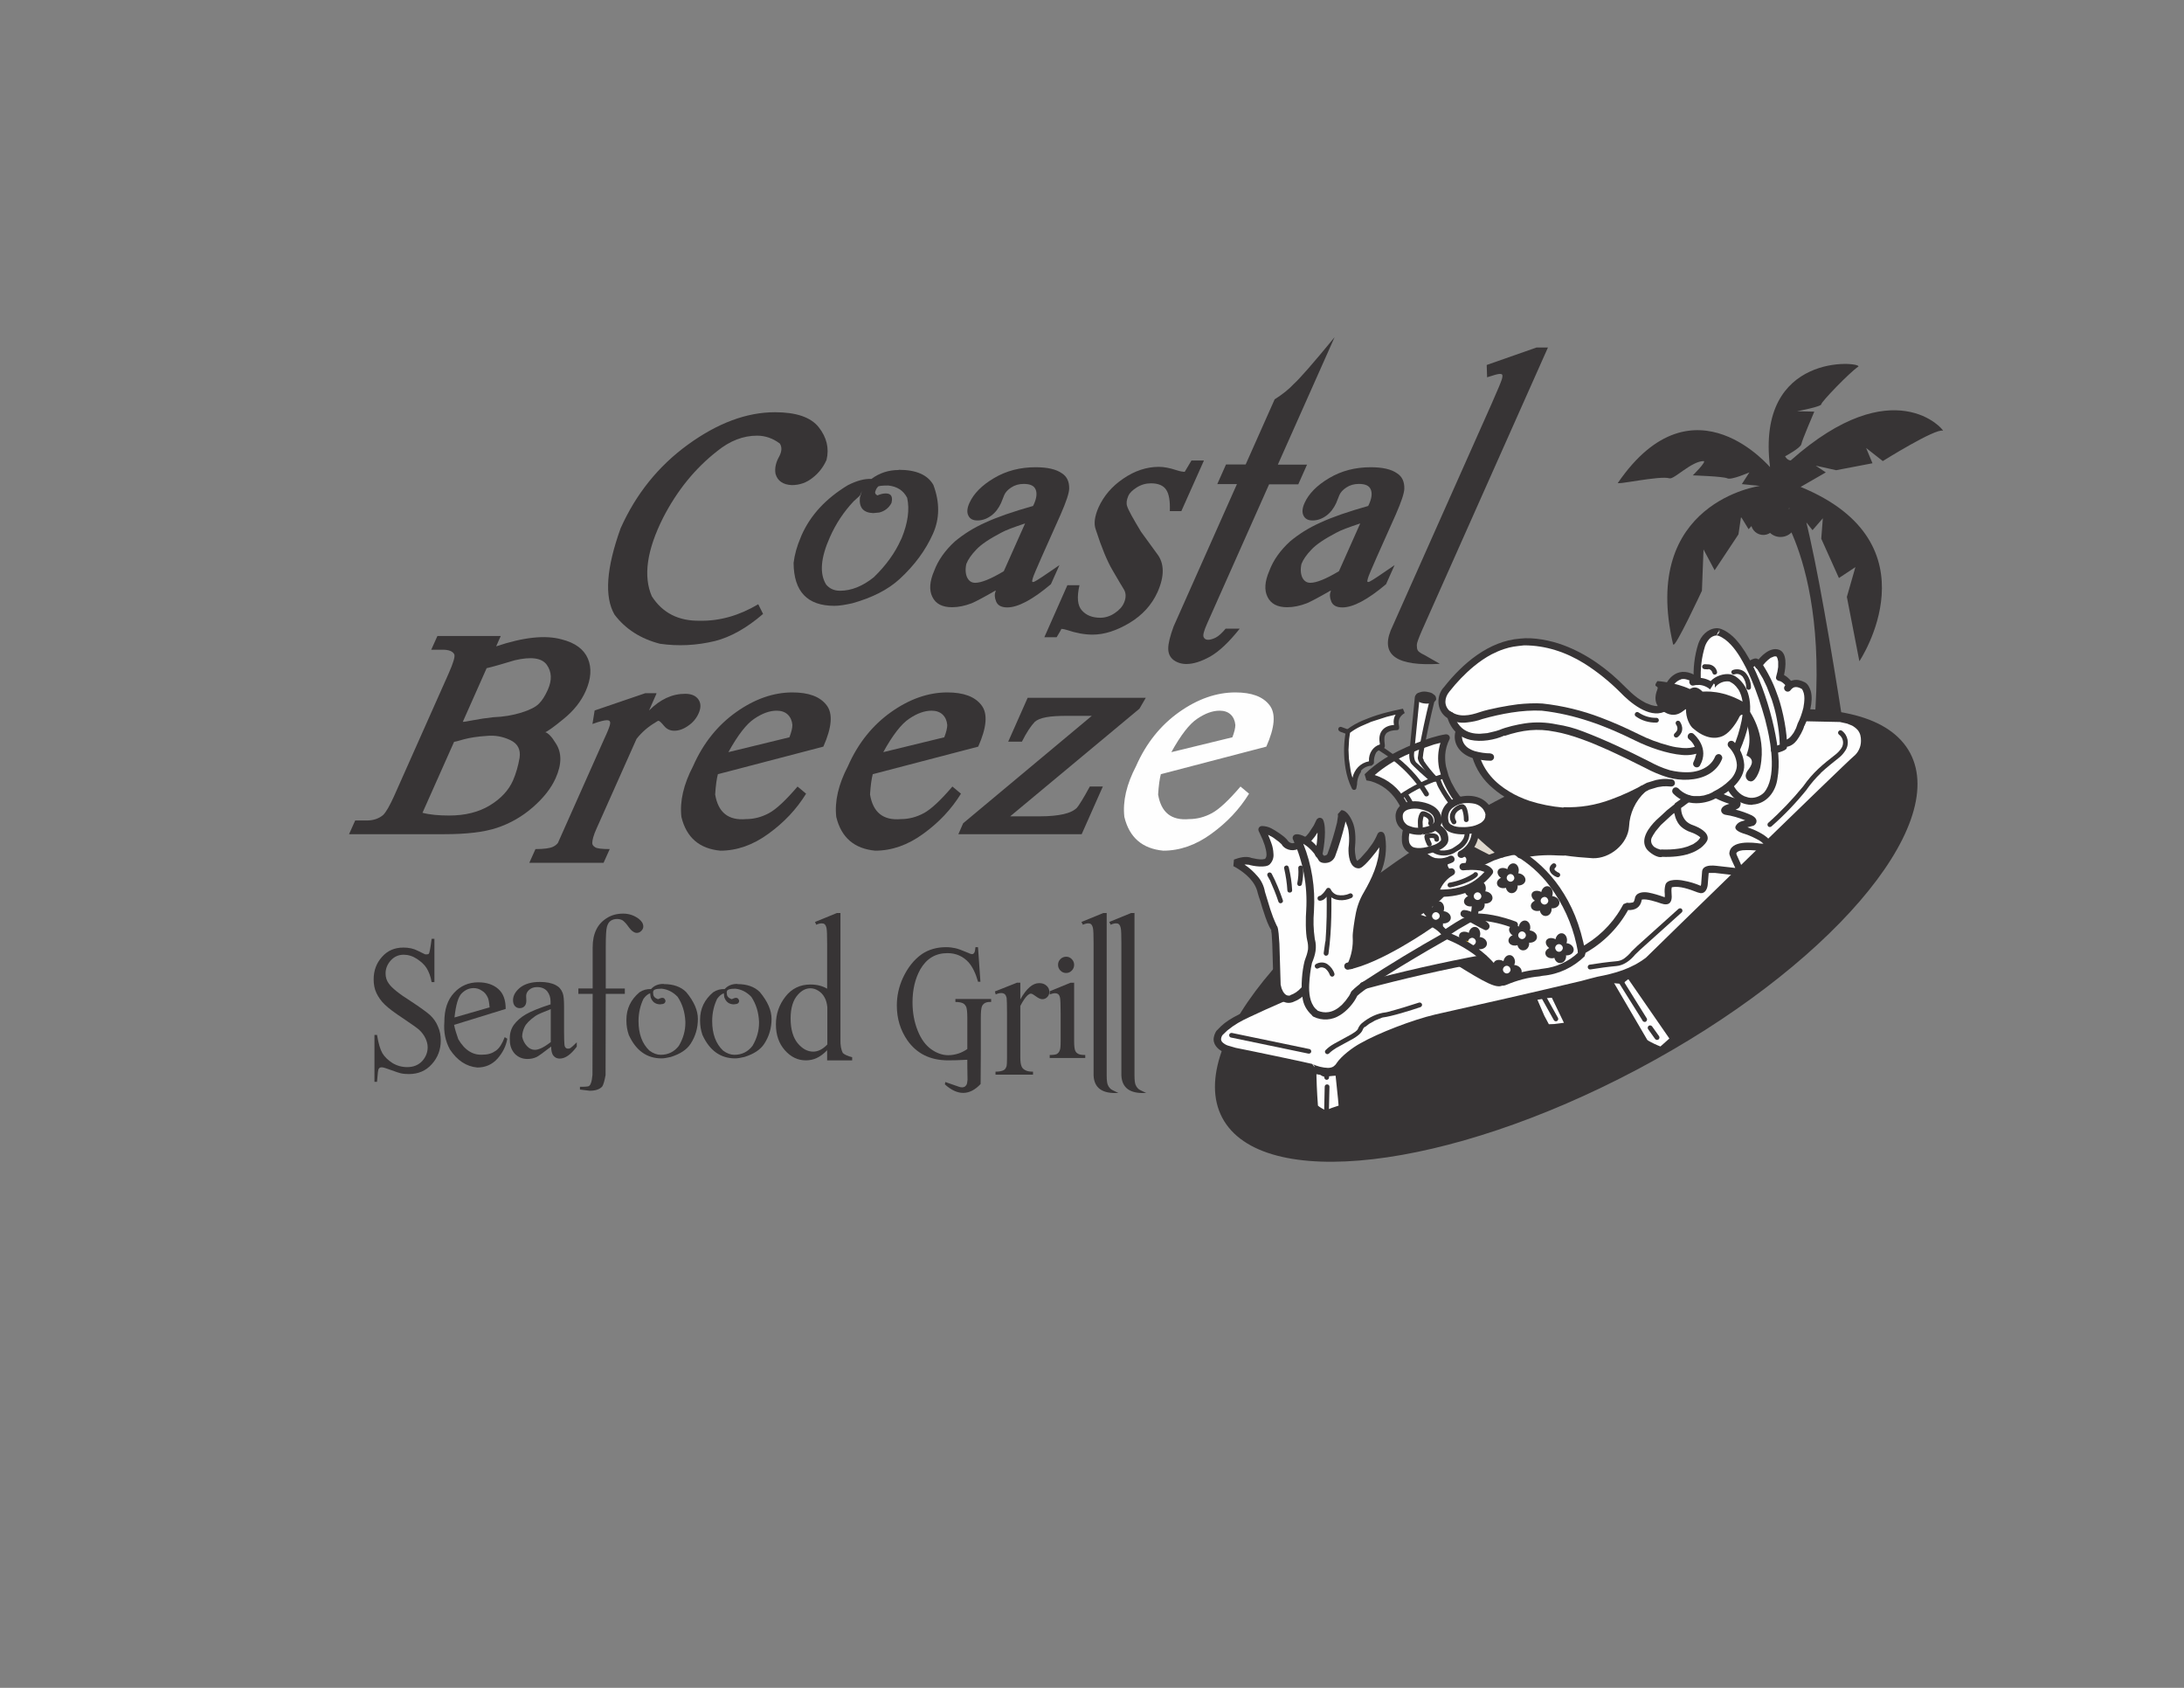 <?xml version="1.0" encoding="UTF-8"?>
<!DOCTYPE svg PUBLIC "-//W3C//DTD SVG 1.1//EN" "http://www.w3.org/Graphics/SVG/1.1/DTD/svg11.dtd">
<!-- Creator: CorelDRAW X6 -->
<svg xmlns="http://www.w3.org/2000/svg" xml:space="preserve" width="11in" height="8.5in" version="1.1" style="shape-rendering:geometricPrecision; text-rendering:geometricPrecision; image-rendering:optimizeQuality; fill-rule:evenodd; clip-rule:evenodd"
viewBox="0 0 11000 8500"
 xmlns:xlink="http://www.w3.org/1999/xlink">
 <rect x="0" y="0" width="11000" height="8500" fill="#808080" stroke="none"/>
 <defs>
  <style type="text/css">
   <![CDATA[
    .fil0 {fill:#373435}
    .fil1 {fill:#373435}
    .fil2 {fill:#FEFEFE}
    .fil3 {fill:#DED7CC}
    .fil4 {fill:#F9CB21}
   ]]>
  </style>
 </defs>
 <g id="__x0023_Layer_x0020_1">
  <path class="fil0" d="M7531 4036c-957,507 -1572,1220 -1375,1593 198,373 1133,264 2090,-243 957,-507 1572,-1220 1375,-1593 -198,-373 -1133,-264 -2090,243z"/>
  <path class="fil1" d="M2188 4728l0 218 -14 0c-5,-29 -14,-52 -25,-70 -11,-18 -28,-33 -49,-47 -21,-14 -44,-21 -67,-21 -26,0 -48,10 -65,29 -17,19 -26,41 -26,65 0,19 5,36 16,51 15,22 52,52 111,89 47,31 79,54 97,70 17,16 31,35 40,58 10,22 14,45 14,70 0,46 -15,86 -45,119 -30,34 -69,50 -116,50 -14,0 -28,-1 -41,-4 -8,-2 -24,-7 -48,-16 -24,-9 -40,-14 -47,-14 -7,0 -12,2 -15,7 -4,4 -6,26 -9,66l-13 0 0 -236 13 0c7,43 16,73 27,92 11,18 28,35 50,49 23,14 48,21 75,21 31,0 56,-10 75,-30 18,-20 28,-43 28,-70 0,-15 -4,-30 -11,-45 -7,-15 -18,-30 -32,-43 -10,-9 -37,-28 -80,-57 -44,-29 -75,-52 -93,-70 -18,-17 -32,-37 -42,-58 -10,-21 -14,-44 -14,-69 0,-44 14,-82 42,-113 28,-32 64,-47 108,-47 27,0 51,5 72,16 18,9 30,15 37,18 9,1 16,0 19,-3 3,-3 8,-28 14,-75l14 0z"/>
  <path class="fil1" d="M2289 5124l177 -51c-2,-23 -5,-40 -9,-49 -7,-15 -16,-27 -30,-35 -13,-9 -27,-13 -41,-13 -23,0 -43,9 -60,26 -18,17 -30,58 -37,123zm-2 37l0 0c4,20 11,44 21,72 33,57 76,83 127,78 24,0 45,-7 63,-20 18,-13 32,-36 44,-68l13 8c-6,37 -23,70 -49,100 -27,30 -61,45 -102,45 -55,-5 -101,-35 -138,-91 -23,-42 -32,-88 -28,-138 0,-63 16,-112 49,-147 32,-35 73,-53 122,-53 41,0 75,11 100,33 26,22 38,56 38,101l-259 80z"/>
  <path class="fil1" d="M2774 5246l0 -164c-41,16 -67,27 -78,35 -28,20 -46,38 -54,55 -8,17 -12,33 -12,49 4,19 12,34 24,47 12,13 25,19 40,19 20,0 47,-13 81,-40zm0 26l0 0c-38,29 -61,46 -71,51 -15,7 -30,10 -47,10 -25,0 -46,-9 -63,-26 -16,-18 -25,-40 -25,-68 -2,-29 4,-55 20,-78 15,-20 35,-38 61,-53 26,-15 67,-32 124,-50l0 -14c0,-21 -6,-38 -17,-52 -12,-14 -29,-21 -51,-21 -17,0 -30,5 -40,14 -10,9 -15,19 -15,31l1 23c0,12 -3,22 -9,28 -6,7 -15,10 -25,10 -10,0 -18,-4 -24,-11 -6,-7 -9,-17 -9,-29 0,-23 12,-44 35,-63 24,-19 57,-29 100,-29 32,0 59,5 80,16 16,8 28,21 35,40 5,12 7,35 7,70l0 125c0,35 1,57 2,65 1,8 3,13 7,16 3,3 7,4 11,4 4,0 8,-1 12,-3 5,-3 16,-13 32,-29l0 22c-30,40 -58,60 -86,60 -13,0 -24,-5 -31,-14 -8,-9 -12,-25 -12,-47z"/>
  <path class="fil1" d="M3051 5006l-1 408c-5,29 -11,49 -17,58 -13,14 -34,21 -63,21l-49 -6 0 -14 16 0c10,0 19,-1 25,-2 6,-1 11,-7 14,-16 4,-9 6,-23 8,-42l1 -408 -72 0 0 -27 72 0 0 -207c0,-35 6,-64 18,-89 12,-25 30,-44 54,-59 24,-15 51,-22 82,-22 29,0 55,9 78,26 15,12 23,24 23,39 0,8 -3,15 -10,22 -7,7 -14,10 -23,10 -6,0 -12,-2 -19,-7 -7,-4 -15,-13 -25,-27 -10,-14 -19,-23 -27,-29 -9,-5 -18,-7 -28,-7 -13,0 -23,3 -32,9 -9,6 -15,16 -19,30 -4,13 -6,47 -6,102l0 209 96 0 0 27 -96 0z"/>
  <path class="fil1" d="M3290 4999l0 6c0,12 8,21 24,27 9,-4 17,-7 22,-7 9,0 14,6 16,16 -1,8 -5,13 -13,15l-15 2c-24,-1 -39,-13 -47,-36l-2 -16 0 -4c-12,4 -23,13 -34,28 -16,33 -25,71 -25,112 0,64 18,114 55,149 19,14 38,21 57,21 37,0 68,-15 91,-45 22,-37 33,-76 33,-116l0 -5c-2,-48 -15,-90 -39,-126 -23,-24 -50,-38 -81,-41 -28,0 -42,5 -42,15l-2 7zm54 -43l0 0c47,0 85,13 112,40 40,48 59,93 59,135 0,46 -12,88 -37,126 -19,29 -52,51 -100,66 -18,4 -33,7 -46,7 -74,0 -129,-39 -165,-118 -8,-23 -12,-47 -12,-71l0 -6c0,-55 22,-101 66,-138 18,-12 38,-17 58,-16 16,-18 37,-26 63,-26z"/>
  <path class="fil1" d="M3661 4999l0 6c0,12 8,21 24,27 9,-4 17,-7 22,-7 9,0 14,6 16,16 -1,8 -5,13 -13,15l-15 2c-24,-1 -39,-13 -47,-36l-2 -16 0 -4c-12,4 -23,13 -34,28 -16,33 -25,71 -25,112 0,64 18,114 55,149 19,14 38,21 57,21 37,0 68,-15 91,-45 22,-37 33,-76 33,-116l0 -5c-2,-48 -15,-90 -39,-126 -23,-24 -50,-38 -81,-41 -28,0 -42,5 -42,15l-2 7zm54 -43l0 0c47,0 85,13 112,40 40,48 59,93 59,135 0,46 -12,88 -37,126 -19,29 -52,51 -100,66 -18,4 -33,7 -46,7 -74,0 -129,-39 -165,-118 -8,-23 -12,-47 -12,-71l0 -6c0,-55 22,-101 66,-138 18,-12 38,-17 58,-16 16,-18 37,-26 63,-26z"/>
  <path class="fil1" d="M4167 5260l0 -188c-2,-18 -6,-35 -14,-49 -8,-15 -19,-26 -32,-34 -13,-8 -26,-12 -39,-12 -24,0 -44,11 -63,32 -25,27 -37,68 -37,120 0,54 12,95 35,124 24,29 50,43 79,43 24,0 48,-12 71,-36zm0 28l0 0c-18,19 -36,32 -53,40 -17,8 -35,12 -55,12 -41,0 -76,-17 -106,-51 -30,-34 -45,-77 -45,-130 0,-53 16,-99 48,-140 32,-41 74,-61 126,-61 32,0 60,7 84,21l0 -226c0,-42 -1,-68 -3,-78 -2,-10 -5,-16 -9,-20 -4,-4 -10,-5 -16,-5 -7,0 -16,2 -27,7l-6 -14 110 -45 18 0 0 636c-1,31 4,54 12,69 10,9 26,16 47,21l0 16 -108 0 -18 0 0 -53z"/>
  <path class="fil1" d="M4926 4772l12 172 -12 0c-12,-43 -28,-75 -47,-97 -28,-31 -64,-47 -107,-47 -60,0 -105,27 -137,82 -26,47 -39,102 -39,166 0,52 9,100 26,142 17,43 40,74 68,94 28,20 57,30 86,30 17,0 34,-3 50,-8 16,-5 31,-13 46,-23l0 -157c0,-27 -2,-45 -5,-54 -4,-9 -9,-15 -16,-19 -7,-4 -20,-7 -39,-7l0 -15 180 0 0 15 -8 0c-18,0 -31,7 -38,21 -4,10 -6,29 -6,58l0 167 -1 167c-55,59 -116,60 -180,2l2 -12 69 24 7 2 9 1 7 -1 7 -3 5 -5 4 -6 2 -7 1 -8 1 -7 0 -6 -1 -69 0 -27 -24 1c-17,1 -41,2 -72,2 -91,0 -159,-34 -206,-101 -35,-51 -53,-109 -53,-175 0,-48 10,-94 30,-138 24,-52 56,-93 96,-121 34,-23 75,-35 122,-35 17,0 32,2 46,5 14,3 33,10 59,21 13,6 21,9 26,9 4,0 8,-2 11,-7 3,-5 5,-14 6,-28l12 0z"/>
  <path class="fil1" d="M5139 4951l0 82c31,-55 62,-82 95,-82 15,0 27,4 37,13 10,9 14,19 14,31 0,10 -3,19 -10,26 -7,7 -15,11 -25,11 -9,0 -20,-5 -32,-14 -12,-9 -20,-14 -26,-14 -5,0 -10,3 -16,8 -12,11 -24,29 -37,54l0 260c0,20 2,36 7,46 3,7 9,13 19,18 9,5 22,7 38,7l0 15 -189 0 0 -15c19,0 33,-3 42,-8 7,-4 11,-11 14,-21 1,-4 2,-18 2,-40l0 -226c0,-43 -1,-68 -2,-77 -2,-8 -5,-14 -9,-18 -5,-4 -11,-6 -18,-6 -8,0 -18,2 -28,7l-4 -15 111 -44 17 0z"/>
  <path class="fil1" d="M5410 4948l0 296c0,23 2,38 5,46 3,8 8,13 15,17 7,4 19,6 36,6l0 15 -179 0 0 -15c18,0 30,-2 36,-5 6,-4 11,-9 14,-17 4,-8 5,-23 5,-47l0 -142c0,-40 -1,-66 -3,-77 -2,-9 -5,-15 -9,-18 -4,-3 -9,-5 -16,-5 -8,0 -17,2 -27,6l0 -16 105 -43 17 0zm-40 -130l0 0c11,0 20,4 28,12 8,8 12,18 12,29 0,11 -4,21 -12,29 -8,8 -17,12 -28,12 -12,0 -21,-4 -29,-12 -8,-8 -12,-18 -12,-29 0,-12 4,-21 12,-29 8,-8 18,-12 29,-12z"/>
  <path class="fil1" d="M5574 4597l0 819c0,23 2,38 5,46 3,8 7,14 12,19 4,5 15,11 31,18l11 5c-80,5 -122,-24 -125,-88l0 -665c0,-41 -1,-67 -3,-76 -2,-10 -5,-16 -9,-20 -4,-4 -9,-5 -15,-5 -7,0 -16,2 -27,7l-7 -14 110 -45 18 0z"/>
  <path class="fil1" d="M5714 4597l0 819c0,23 2,38 5,46 3,8 7,14 12,19 4,5 15,11 31,18l11 5c-80,5 -122,-24 -125,-88l0 -665c0,-41 -1,-67 -3,-76 -2,-10 -5,-16 -9,-20 -4,-4 -9,-5 -15,-5 -7,0 -16,2 -27,7l-7 -14 110 -45 18 0z"/>
  <path class="fil1" d="M3843 3092c-82,71 -163,116 -241,136 -95,23 -187,27 -278,14 -97,-25 -174,-74 -229,-147 -52,-90 -41,-235 31,-435 77,-172 190,-313 339,-421 149,-108 295,-163 438,-163 107,0 181,25 221,76 40,51 53,106 39,164 -16,36 -39,66 -70,90 -31,25 -66,37 -105,37 -44,-2 -72,-21 -82,-57 -5,-29 2,-58 19,-88 13,-25 14,-46 3,-64 -34,-26 -73,-40 -115,-40 -70,0 -137,26 -201,78 -110,86 -201,197 -272,335 -82,163 -101,295 -57,396 54,84 135,125 242,123 100,2 198,-26 294,-83l24 48z"/>
  <path class="fil1" d="M4527 2366c87,0 145,25 174,76 33,88 32,170 -2,246 -37,83 -93,159 -168,228 -59,54 -138,94 -238,122 -36,8 -66,13 -90,13 -137,0 -205,-72 -206,-216 5,-42 17,-85 36,-129l4 -10c45,-102 123,-186 234,-253 46,-23 85,-33 118,-31 40,-30 86,-45 137,-45zm-114 98l0 0 -3 7c-5,10 -2,18 9,24 16,-7 30,-10 43,-10 26,0 36,16 28,48 -13,25 -34,41 -61,48l-31 3c-50,-2 -72,-28 -67,-78l10 -33 -9 21c2,-1 -8,9 -32,30 -50,53 -90,113 -120,181 -47,105 -53,184 -19,239 18,21 41,31 70,31 57,0 114,-23 170,-68 62,-60 107,-123 136,-188l4 -8c32,-78 41,-146 28,-204 -19,-37 -50,-57 -95,-62 -33,0 -51,2 -53,7l-8 11z"/>
  <path class="fil1" d="M5014 2974c-59,34 -99,55 -120,64 -34,13 -67,20 -99,20 -49,0 -82,-17 -99,-52 -17,-34 -14,-78 9,-131 20,-54 55,-103 104,-148 44,-37 95,-69 153,-95 58,-27 138,-55 241,-84l4 -8c14,-31 17,-56 9,-75 -8,-19 -27,-28 -60,-28 -24,0 -45,6 -63,18 -17,11 -29,24 -35,38l-16 40c-12,26 -28,48 -50,64 -22,16 -45,24 -69,24 -23,0 -38,-8 -46,-25 -8,-16 -6,-38 6,-64 21,-46 62,-88 123,-124 62,-37 132,-55 210,-55 59,0 104,10 133,31 25,16 37,42 36,78 -1,23 -15,65 -43,129l-96 215c-26,59 -41,94 -44,105 -3,10 -4,16 -3,18 1,1 2,2 3,2 4,0 7,-1 10,-3 11,-5 52,-32 124,-82l-43 96c-92,78 -166,117 -220,117 -29,0 -48,-10 -56,-30 -8,-20 -9,-37 -2,-52zm42 -98l0 0 107 -240c-57,19 -98,34 -121,47 -59,31 -101,59 -125,85 -24,25 -41,49 -50,72 -6,27 -4,50 4,68 9,18 22,27 41,27 30,0 78,-19 143,-58z"/>
  <path class="fil1" d="M6063 2321l-113 253 -58 0c2,-50 -4,-86 -18,-107 -14,-22 -40,-33 -77,-33 -26,0 -50,7 -72,21 -22,14 -36,28 -42,42 -9,21 -11,38 -6,52 5,18 29,61 70,129l80 110c38,48 39,113 3,194 -29,64 -76,116 -141,155 -65,39 -127,59 -186,59 -41,0 -83,-8 -128,-23 -12,-4 -22,-6 -30,-6 2,0 -6,14 -23,42l-62 0 116 -262 61 0c-14,60 -10,103 12,127 22,25 53,37 93,37 25,0 50,-8 72,-23 23,-15 39,-33 47,-52 11,-25 11,-48 0,-67 -12,-19 -31,-52 -58,-98 -27,-46 -55,-114 -84,-204 -11,-29 -6,-66 14,-112 26,-57 67,-106 125,-145 57,-39 117,-59 179,-59 26,0 56,6 89,17 19,6 32,8 37,8 3,0 4,0 4,0 0,0 11,-19 34,-57l62 0z"/>
  <path class="fil0" d="M6721 1700l-285 640 147 0 -44 99 -147 0 -312 701c-16,36 -22,58 -18,68 4,9 11,14 23,14 11,0 24,-4 38,-11 14,-7 31,-22 50,-45l71 0c-54,68 -103,114 -148,140 -45,25 -85,38 -121,38 -24,0 -46,-7 -64,-20 -18,-14 -27,-33 -27,-58 0,-25 9,-62 27,-111l319 -717 -99 0 44 -99 99 0 146 -328c41,-26 73,-52 97,-78 27,-24 96,-102 205,-235z"/>
  <path class="fil0" d="M6702 2974c-59,34 -99,55 -120,64 -34,13 -67,20 -99,20 -49,0 -82,-17 -99,-52 -17,-34 -14,-78 9,-131 20,-54 55,-103 104,-148 44,-37 95,-69 153,-95 58,-27 138,-55 241,-84l4 -8c14,-31 17,-56 9,-75 -8,-19 -27,-28 -60,-28 -24,0 -45,6 -63,18 -17,11 -29,24 -35,38l-16 40c-12,26 -28,48 -50,64 -22,16 -45,24 -69,24 -23,0 -38,-8 -46,-25 -8,-16 -6,-38 6,-64 21,-46 62,-88 123,-124 62,-37 132,-55 210,-55 59,0 104,10 133,31 25,16 37,42 36,78 -1,23 -15,65 -43,129l-96 215c-26,59 -41,94 -44,105 -3,10 -4,16 -3,18 1,1 2,2 3,2 4,0 7,-1 10,-3 11,-5 52,-32 124,-82l-43 96c-92,78 -166,117 -220,117 -29,0 -48,-10 -56,-30 -8,-20 -9,-37 -2,-52zm42 -98l0 0 107 -240c-57,19 -98,34 -121,47 -59,31 -101,59 -125,85 -24,25 -41,49 -50,72 -6,27 -4,50 4,68 9,18 22,27 41,27 30,0 78,-19 143,-58z"/>
  <path class="fil0" d="M7796 1751l-635 1426c-16,37 -25,61 -25,71 0,11 1,20 4,26 3,7 14,15 35,25l77 44c-214,13 -297,-42 -248,-167l508 -1141c31,-70 48,-111 52,-124 4,-13 4,-21 2,-24 -2,-3 -6,-4 -12,-4 -9,0 -31,6 -64,17l-2 -62 251 -88 57 0z"/>
  <path class="fil1" d="M2745 3687c16,4 34,23 54,56 31,47 31,105 0,175 -23,52 -62,101 -116,148 -54,47 -114,81 -180,103 -66,22 -155,32 -266,32l-479 0 31 -69 58 0c33,0 60,-9 82,-27 15,-14 33,-46 55,-94l275 -618c24,-54 34,-87 29,-98 -8,-15 -27,-23 -58,-23l-58 0 31 -69 319 0 -23 52c137,-46 247,-58 330,-35 68,17 112,50 132,97 20,47 16,102 -11,163 -23,52 -60,99 -112,141 -51,42 -83,64 -93,67zm-414 -52l0 0c3,1 21,-2 52,-8 31,-6 65,-11 101,-15 52,-2 99,-10 141,-23 42,-13 72,-28 88,-44 17,-16 32,-40 46,-71 22,-49 20,-91 -5,-126 -25,-35 -79,-42 -161,-23 -63,19 -111,33 -142,40l-120 270zm-204 458l0 0c38,10 83,14 135,14 81,0 149,-17 205,-51 56,-34 95,-76 117,-126 15,-35 26,-73 33,-114 6,-41 -9,-71 -47,-89 -38,-18 -77,-25 -118,-21 -47,3 -85,9 -115,17 -30,9 -47,13 -50,13l-159 357z"/>
  <path class="fil1" d="M3306 3494l-37 84c56,-56 116,-84 182,-84 32,0 54,10 67,29 13,19 13,43 0,71 -11,24 -28,45 -52,61 -24,17 -47,25 -70,25 -21,0 -38,-8 -52,-25 -13,-16 -23,-25 -27,-25 -3,0 -9,3 -17,9 -36,21 -68,49 -94,82l-202 453c-15,33 -21,57 -21,72 0,8 5,15 15,21 9,6 34,9 73,9l-31 69 -374 0 31 -69c43,0 73,-4 89,-12 10,-5 18,-11 24,-19l232 -521c17,-36 26,-59 29,-70 3,-11 3,-18 0,-22 -2,-3 -7,-5 -15,-5 -12,0 -36,6 -72,19l11 -68 255 -87 56 0z"/>
  <path class="fil1" d="M3616 3898c-6,22 -11,56 -14,103 15,90 66,132 156,124 39,0 78,-10 115,-30 37,-20 85,-65 144,-134l43 36c-48,78 -111,145 -190,202 -78,57 -159,85 -242,85 -105,-10 -171,-66 -196,-170 -9,-79 11,-164 59,-256 51,-116 124,-206 217,-272 93,-66 188,-99 283,-99 82,0 139,21 172,64 33,42 27,112 -16,209l-532 139zm52 -110l0 0 308 -75c10,-26 15,-47 15,-62 -2,-22 -10,-40 -24,-53 -14,-13 -33,-19 -55,-19 -35,0 -72,13 -112,40 -40,26 -84,83 -132,170z"/>
  <path class="fil1" d="M4396 3898c-6,22 -11,56 -14,103 15,90 66,132 156,124 39,0 78,-10 115,-30 37,-20 85,-65 144,-134l43 36c-48,78 -111,145 -190,202 -78,57 -159,85 -242,85 -105,-10 -171,-66 -196,-170 -9,-79 11,-164 59,-256 51,-116 124,-206 217,-272 93,-66 188,-99 283,-99 82,0 139,21 172,64 33,42 27,112 -16,209l-532 139zm52 -110l0 0 308 -75c10,-26 15,-47 15,-62 -2,-22 -10,-40 -24,-53 -14,-13 -33,-19 -55,-19 -35,0 -72,13 -112,40 -40,26 -84,83 -132,170z"/>
  <path class="fil1" d="M5555 3960l-107 241 -621 0 24 -55 648 -541 -124 0c-44,0 -80,2 -106,7 -27,5 -46,13 -57,23 -20,21 -42,54 -65,100l-69 0 98 -221 595 0 -32 55 -651 542 152 0c47,0 86,-4 117,-11 31,-7 53,-18 67,-32 11,-13 33,-48 65,-107l66 0z"/>
  <path class="fil2" d="M5847 3898c-6,22 -11,56 -14,103 15,90 66,132 156,124 39,0 78,-10 115,-30 37,-20 85,-65 144,-134l43 36c-48,78 -111,145 -190,202 -78,57 -159,85 -242,85 -105,-10 -171,-66 -196,-170 -9,-79 11,-164 59,-256 51,-116 124,-206 217,-272 93,-66 188,-99 283,-99 82,0 139,21 172,64 33,42 27,112 -16,209l-532 139zm52 -110l0 0 308 -75c10,-26 15,-47 15,-62 -2,-22 -10,-40 -24,-53 -14,-13 -33,-19 -55,-19 -35,0 -72,13 -112,40 -40,26 -84,83 -132,170z"/>
  <path class="fil0" d="M9105 4375c128,39 269,-121 269,-121 -11,-80 -195,-1370 -300,-1711 -5,-16 -99,48 -99,48 0,0 374,528 27,1771l103 14z"/>
  <path class="fil0" d="M8705 2549c-2,-34 28,-64 67,-67 39,-3 73,23 76,57 2,34 -28,64 -67,67 -39,3 -73,-23 -76,-57z"/>
  <path class="fil0" d="M8819 2636c-2,-34 24,-64 58,-66 34,-2 64,24 66,58 2,34 -24,64 -58,66 -34,2 -64,-24 -66,-58z"/>
  <path class="fil0" d="M9007 2589c-2,-32 22,-60 54,-62 32,-2 60,22 62,54 2,32 -22,60 -54,62 -32,2 -60,-22 -62,-54z"/>
  <path class="fil0" d="M8891 2632c-3,-43 29,-79 72,-82 43,-3 79,29 82,72 3,43 -29,79 -72,82 -43,3 -79,-29 -82,-72z"/>
  <path class="fil2" d="M8188 4865c0,0 23,44 27,53 4,10 217,315 217,315l-65 58c0,0 -82,-31 -88,-46 -6,-15 -198,-340 -198,-340l107 -40z"/>
  <path class="fil0" d="M8272 5138l0 1c3,6 10,9 16,7 6,-3 9,-10 7,-16 -2,-4 -142,-227 -145,-233 -4,-6 -11,-7 -17,-4 -6,4 -7,11 -4,17l143 228z"/>
  <path class="fil0" d="M8301 5183l35 49c4,5 11,7 17,3 5,-4 7,-11 3,-17l-35 -49c-4,-5 -11,-7 -17,-3 -5,4 -7,11 -3,17z"/>
  <path class="fil0" d="M8217 4921c-14,9 -33,21 -36,28 -4,9 -47,3 -74,0 -16,-26 -26,-43 -26,-43l107 -40c0,0 23,44 27,53 0,0 1,1 2,3z"/>
  <path class="fil0" d="M8231 4909l-27 -52c-4,-8 -14,-12 -22,-9l-107 40c-9,4 -14,14 -11,23 0,1 1,2 1,3l198 340c4,6 10,12 16,16 26,15 54,28 82,38 6,2 13,1 18,-3l65 -58c7,-6 8,-16 3,-24l-216 -314zm-52 -21l0 0 20 39 1 2 208 301 -45 40c-21,-8 -42,-18 -61,-29l-5 -4 -1 -1 -1 -2 -187 -320 72 -27z"/>
  <path class="fil2" d="M7807 4963c0,0 81,175 95,194 2,3 -3,8 -23,11 -20,3 -86,11 -88,6 -2,-5 -24,-43 -28,-51 -4,-8 -63,-146 -63,-146l108 -14z"/>
  <path class="fil0" d="M7745 4992l81 145c3,6 11,8 16,5 6,-3 8,-11 5,-16l-81 -145c-3,-6 -11,-8 -16,-5 -6,3 -8,11 -5,16z"/>
  <path class="fil0" d="M7835 5024c-16,0 -36,1 -51,4 -21,4 -45,8 -59,10 -7,-17 -14,-33 -19,-44l105 -22c5,11 14,30 24,52z"/>
  <path class="fil0" d="M7905 5126c-28,-56 -55,-113 -82,-171 -3,-7 -11,-11 -19,-10l-108 14c-10,1 -17,10 -16,20 0,2 1,3 1,5l63 146c0,0 28,52 29,53 5,8 13,11 22,11 18,0 96,-4 116,-19 2,-1 3,-3 5,-5 4,-6 5,-13 1,-19l-13 -24zm-109 -143l0 0c49,102 71,147 81,168l-2 0 -46 6 -28 1 -23 -43 -53 -123 71 -9z"/>
  <path class="fil2" d="M6738 5340c2,7 24,233 23,239 -1,6 -55,16 -74,27 -21,11 -67,-31 -67,-31 0,0 -13,-225 -7,-225 7,0 124,-10 124,-10z"/>
  <path class="fil0" d="M6693 5603l3 -130c0,-7 -5,-12 -12,-12 -7,0 -12,5 -12,12l-3 134c7,2 14,3 19,0 2,-1 3,-2 6,-3z"/>
  <path class="fil0" d="M6694 5426l-1 -57c0,-7 -6,-12 -12,-12 -7,0 -12,6 -12,12l1 57c0,7 6,12 12,12 7,0 12,-6 12,-12z"/>
  <path class="fil0" d="M6746 5416c-20,1 -50,3 -61,6 -18,5 -35,-9 -35,-9l-37 -6c-1,-32 -1,-57 1,-57 7,0 124,-10 124,-10 1,3 4,36 9,76z"/>
  <path class="fil0" d="M6694 5623l21 -9 46 -14c4,-1 8,-4 11,-6 3,-2 5,-6 6,-9 1,-4 -9,-122 -10,-130 0,0 -12,-116 -13,-116 -1,-10 -10,-17 -19,-16l-124 10 -16 12c-2,4 -3,19 -3,25 1,69 4,138 9,208 0,5 2,9 6,12 12,10 24,19 38,27 1,1 16,7 18,8 10,4 21,3 30,-1zm27 -263l0 0 18 173 3 35 -33 11c0,0 -27,11 -28,11l-1 1c0,0 -1,0 -1,0l-10 -3c-11,-6 -22,-12 -31,-20 -5,-66 -8,-132 -8,-197l0 -2 92 -7z"/>
  <path class="fil1" d="M6297 5279c0,0 11,186 10,195 -1,8 -36,21 -57,22 -21,1 -52,-22 -52,-22 0,0 0,-207 2,-214 2,-7 97,19 97,19z"/>
  <path class="fil1" d="M6234 5283l8 161c0,7 6,12 13,12 7,0 12,-6 12,-13l-8 -161c0,-7 -6,-12 -13,-12 -7,0 -12,6 -12,13z"/>
  <path class="fil1" d="M6300 5330c-21,-3 -49,-6 -55,-7 -7,-1 -31,-3 -46,-7 0,-20 0,-37 1,-47l97 14c0,8 1,25 3,46z"/>
  <path class="fil1" d="M6302 5261c-28,-8 -56,-14 -85,-19 0,0 -10,-1 -11,-1 -2,0 -6,0 -9,1l-5 2c-6,3 -10,10 -11,17l-2 214c0,6 3,11 7,15 12,9 26,17 41,22 6,2 15,4 22,3 2,0 28,-5 30,-6 16,-5 44,-14 44,-35 0,0 -10,-195 -10,-195 0,-8 -6,-15 -13,-17zm-22 32l0 0 9 173 -2 1 -13 5 -24 5 -7 -1c-9,-3 -17,-7 -25,-12 0,0 2,-185 2,-185 21,4 41,8 61,14z"/>
  <path class="fil2" d="M9078 3614c0,0 181,1 191,4 10,3 125,13 121,114 1,13 -3,60 -46,93 -40,33 -1043,1011 -1043,1011 0,0 -80,72 -256,101 -34,16 -814,190 -814,190 0,0 -367,90 -479,229 -14,14 -29,70 -151,20 3,-4 -354,-73 -383,-81 -29,-8 -120,-25 -77,-95 30,-27 33,-56 339,-183 110,-53 1079,-403 1079,-403l587 -238 121 -260 489 -424 321 -77z"/>
  <path class="fil0" d="M8133 4361l-580 236c-299,108 -597,218 -895,330 -62,23 -124,47 -184,74 -89,35 -176,76 -261,122 -35,20 -56,36 -83,65l-3 3c-6,9 -11,20 -13,31 -8,34 18,63 47,75 17,7 35,13 54,17 0,0 365,76 367,76l12 3c0,0 1,0 1,0 40,18 119,41 154,-3 52,-65 104,-99 177,-135 100,-46 203,-84 310,-111 218,-49 616,-139 814,-190 28,-5 57,-11 84,-19 55,-13 138,-48 180,-87 346,-338 693,-675 1042,-1010 33,-25 52,-65 52,-107 2,-40 -16,-79 -50,-101 -24,-15 -61,-29 -89,-31l-191 -4 -5 0 -321 77c-3,1 -5,2 -8,4 0,0 -489,424 -489,424 -4,3 -104,220 -123,260zm947 -729l0 0 187 4 36 8 25 10c11,6 21,14 29,23 13,17 16,33 16,54 0,31 -14,60 -38,79 -35,28 -1002,970 -1044,1012 -74,57 -157,80 -246,97 -2,0 -77,20 -80,21 -245,58 -490,114 -736,169 -115,27 -288,94 -377,145 -39,21 -96,64 -120,100 -4,7 -10,13 -16,17 -8,5 -18,7 -28,7 -27,-1 -53,-8 -77,-19 6,3 10,9 10,15l-12 -16c-12,-4 -351,-75 -385,-81l-41 -12c-11,-4 -20,-10 -28,-18 -3,-4 -5,-9 -5,-14 1,-8 3,-15 8,-21l24 -23c37,-30 68,-47 111,-67 106,-50 214,-97 323,-139 316,-119 634,-237 952,-352 1,0 587,-238 588,-239 8,-3 114,-232 129,-266l483 -418 314 -75z"/>
  <path class="fil2" d="M8921 3779l68 -17c0,0 -20,-229 -25,-249 -5,-19 -88,-180 -88,-180l-79 30 125 415z"/>
  <path class="fil2" d="M8861 3343c-2,5 135,-161 106,65 0,-2 51,36 51,36 0,0 108,-31 80,126 3,14 -36,169 -103,178 -9,3 -63,-294 -133,-404z"/>
  <path class="fil2" d="M8552 3427c0,0 -19,-239 94,-246 35,4 144,76 208,281 46,101 76,274 79,313 3,39 31,381 -222,197 -15,-8 -159,-545 -159,-545z"/>
  <path class="fil2" d="M7663 4299c0,0 149,-6 163,-7 14,-1 172,21 190,18 19,-4 136,-37 147,-82 11,-49 33,-191 92,-241 -5,0 95,-381 95,-381 0,0 23,-264 193,-176 28,5 71,26 71,26 0,0 64,-44 90,-39 30,7 154,40 48,343 2,2 43,118 -20,177 -52,58 -156,121 -237,85 -25,9 -180,139 -185,160 -6,21 -25,88 42,115 45,20 234,0 219,-80 -10,-16 -23,-23 -26,-33 -3,-9 -105,-19 -92,-105 11,-8 43,-44 43,-44 0,0 91,24 166,-37 -1,5 65,44 65,44l-30 37 120 38 -29 39 -1 20c0,0 126,50 110,86 5,8 -165,-33 -166,39 11,18 32,99 32,99l-168 -21 -20 107c0,0 -162,-61 -169,-35 -4,26 2,81 -19,85 -21,4 -122,-41 -132,-15 -10,26 -51,63 -64,46 -7,-7 -78,176 -228,214 -30,-5 -300,-482 -300,-482z"/>
  <path class="fil2" d="M8411 3947c-12,12 -82,-30 -337,114 -25,9 -315,77 -546,-107 -25,-11 -95,-139 -95,-139 0,0 -90,-35 -88,-126 5,-11 -31,-37 -31,-78 -3,-19 -80,-19 -43,-117 17,-33 192,-249 411,-260 56,-2 236,-20 526,285 55,48 187,90 250,84 40,5 236,53 181,232 3,17 -13,143 -227,112z"/>
  <path class="fil3" d="M7567 4297l-70 24 -90 -51 22 -81c0,0 43,42 50,45 7,3 87,63 87,63z"/>
  <path class="fil0" d="M7330 4835c6,3 205,140 232,111 10,-5 13,-75 -89,-150 2,1 -143,39 -143,39z"/>
  <path class="fil0" d="M7573 4960c34,-23 -10,-100 -24,-117 -19,-24 -41,-45 -66,-63l-15 -3 -143 39c-10,3 -15,13 -13,22 1,4 4,8 8,11 165,103 223,135 253,110zm-198 -119l0 0 94 -26c16,12 31,26 44,41 9,10 16,21 23,33l10 23 3 13 0 6 -9 -1 -26 -9 -50 -25 -89 -55z"/>
  <path class="fil0" d="M7167 4693c0,0 -96,-54 -60,-79 1,0 58,-16 64,-16 6,1 85,56 85,56l-89 39z"/>
  <path class="fil0" d="M7174 4710l89 -39c9,-4 13,-15 9,-24 -1,-3 -4,-6 -6,-8l-80 -54 -2 -1c-6,-3 -11,-5 -17,-4l-64 16c-29,9 -26,41 -11,59 13,16 61,64 83,54zm-6 -37l0 0c-16,-10 -30,-21 -43,-33 -3,-3 -5,-6 -7,-10l42 -11 8 -1 50 34 -50 22z"/>
  <path class="fil2" d="M7457 4829c0,0 -48,-69 -177,-109 -9,-5 -38,-53 -38,-53l-34 -15c0,0 -267,201 -401,212 -10,4 13,-91 16,-98 3,-7 15,-185 18,-192 3,-7 72,-136 72,-136 0,0 78,-156 36,-205 -5,9 -101,128 -125,117 -25,-14 -6,-112 -6,-112 0,0 -27,-135 -56,-140 -8,14 -29,218 -94,223 -25,10 -71,-99 -128,-96 -10,6 49,191 50,225 -2,42 0,203 2,213 2,10 14,111 13,122 -1,10 -41,131 -41,131 0,0 1,197 105,194 36,-4 85,12 147,-122 17,-7 120,-51 126,-54 7,-2 514,-106 514,-106z"/>
  <path class="fil2" d="M6588 4979c0,0 -76,57 -102,55 -26,-2 -56,-85 -56,-85 0,0 -5,-256 -21,-279 -15,-23 -62,-203 -62,-203 0,0 -76,-102 -119,-118 3,-11 64,-3 93,-3 29,0 74,0 67,-51 -6,-31 -23,-115 -23,-115 0,0 93,43 105,71 13,13 69,27 118,-20 47,-46 60,-82 60,-82l-16 176 -13 369 -33 284z"/>
  <path class="fil2" d="M7971 4805c0,0 -93,79 -181,87 -86,9 -232,52 -232,52 0,0 -60,-152 -281,-243 -15,-16 -88,-74 -160,-86 -12,-1 100,-55 181,-163 31,-28 138,-116 326,-166 -7,2 96,68 105,68 9,-1 128,156 135,162 8,6 66,146 72,162 6,15 34,127 34,127z"/>
  <path class="fil0" d="M7892 4741c3,-20 -8,-39 -24,-41 -16,-2 -31,12 -34,33 -3,20 8,39 24,41 16,2 31,-12 34,-33z"/>
  <path class="fil0" d="M7856 4772c7,-13 -2,-32 -21,-42 -19,-10 -40,-7 -47,6 -7,13 2,32 21,42 19,10 40,7 47,-6z"/>
  <path class="fil0" d="M7926 4786c2,-17 -13,-33 -34,-36 -21,-3 -41,8 -43,25 -2,17 13,33 34,36 21,3 41,-8 43,-25z"/>
  <path class="fil0" d="M7888 4815c-1,-19 -14,-34 -31,-33 -17,1 -29,16 -29,35 1,19 14,34 31,33 17,-1 29,-16 29,-35z"/>
  <path class="fil0" d="M7854 4791c-3,-15 -21,-24 -41,-20 -19,4 -33,19 -29,34 3,15 21,24 41,20 19,-4 32,-19 29,-34z"/>
  <path class="fil2" d="M7871 4777c2,-10 -6,-20 -16,-22 -10,-2 -20,6 -22,16 -1,10 6,20 16,22 10,2 20,-6 22,-16z"/>
  <path class="fil0" d="M7820 4504c3,-20 -8,-39 -24,-41 -16,-2 -31,12 -34,33 -3,20 8,39 24,41 16,2 31,-12 34,-33z"/>
  <path class="fil0" d="M7784 4534c7,-13 -2,-32 -21,-42 -19,-10 -40,-7 -47,6 -7,13 2,32 21,42 19,10 40,7 47,-6z"/>
  <path class="fil0" d="M7854 4549c2,-17 -13,-33 -34,-36 -21,-3 -41,8 -43,25 -2,17 13,33 34,36 21,3 41,-8 43,-25z"/>
  <path class="fil0" d="M7815 4578c-1,-19 -14,-34 -31,-33 -17,1 -29,16 -29,35 1,19 14,34 31,33 17,-1 29,-16 29,-35z"/>
  <path class="fil0" d="M7781 4553c-3,-15 -21,-24 -41,-20 -19,4 -33,19 -29,34 3,15 21,24 41,20 19,-4 33,-19 29,-34z"/>
  <path class="fil2" d="M7798 4539c1,-10 -6,-20 -16,-22 -10,-1 -20,6 -22,16 -2,10 6,20 16,22 10,2 20,-6 22,-16z"/>
  <path class="fil0" d="M7707 4677c3,-20 -8,-39 -24,-41 -16,-2 -31,12 -34,33 -3,20 8,39 24,41 16,2 31,-12 34,-33z"/>
  <path class="fil0" d="M7671 4708c7,-13 -2,-32 -21,-42 -19,-10 -40,-7 -47,6 -7,13 2,32 21,42 19,10 40,7 47,-6z"/>
  <path class="fil0" d="M7741 4722c2,-17 -13,-33 -34,-36 -21,-3 -41,8 -43,25 -2,17 13,33 34,36 21,3 41,-8 43,-25z"/>
  <path class="fil0" d="M7702 4751c-1,-19 -14,-34 -31,-33 -17,1 -29,16 -29,35 1,19 14,34 31,33 17,-1 29,-16 29,-35z"/>
  <path class="fil0" d="M7668 4727c-3,-15 -21,-24 -41,-20 -19,4 -32,19 -29,34 3,15 21,24 41,20 19,-4 33,-19 29,-34z"/>
  <path class="fil2" d="M7685 4713c2,-10 -6,-20 -16,-22 -10,-2 -20,6 -22,16 -2,10 6,20 16,22 10,2 20,-6 22,-16z"/>
  <path class="fil0" d="M7455 4709c3,-20 -8,-39 -24,-41 -16,-2 -31,12 -34,33 -3,20 8,39 24,41 16,2 31,-12 34,-33z"/>
  <path class="fil0" d="M7419 4740c7,-13 -2,-32 -21,-42 -19,-10 -40,-7 -47,6 -7,13 2,32 21,42 19,10 40,7 47,-6z"/>
  <path class="fil0" d="M7489 4755c2,-17 -13,-33 -34,-36 -21,-3 -41,8 -43,25 -2,17 13,33 34,36 21,3 41,-8 43,-25z"/>
  <path class="fil0" d="M7450 4783c-1,-19 -14,-34 -31,-33 -10,0 -18,6 -23,14 19,13 35,25 50,38 3,-5 4,-12 4,-19z"/>
  <path class="fil4" d="M7416 4759c-3,-15 -21,-24 -41,-20 -4,1 -8,2 -12,4 18,11 34,21 49,32 3,-5 5,-11 3,-17z"/>
  <path class="fil2" d="M7433 4745c2,-10 -6,-20 -16,-22 -10,-1 -20,6 -22,16 -2,10 6,20 16,22 10,2 20,-6 22,-16z"/>
  <path class="fil0" d="M7273 4580c3,-20 -8,-39 -24,-41 -16,-2 -31,12 -34,33 -3,20 8,39 24,41 16,2 31,-12 34,-33z"/>
  <path class="fil0" d="M7237 4611c7,-13 -2,-32 -21,-42 -10,-5 -21,-7 -29,-5 -6,5 -13,10 -18,14 -5,13 4,31 22,40 19,10 40,7 47,-6z"/>
  <path class="fil0" d="M7307 4625c2,-17 -13,-33 -34,-36 -21,-3 -41,8 -43,25 -2,17 13,33 34,36 21,3 41,-8 43,-25z"/>
  <path class="fil0" d="M7268 4654c-1,-19 -15,-34 -31,-33 -15,0 -27,13 -29,29 19,11 35,23 48,32 8,-6 12,-17 12,-28z"/>
  <path class="fil0" d="M7234 4630c-3,-15 -21,-24 -41,-20 -13,3 -23,10 -27,19 19,8 38,18 54,28 10,-7 16,-17 14,-28z"/>
  <path class="fil2" d="M7251 4616c2,-10 -6,-20 -16,-22 -10,-2 -20,6 -22,16 -2,10 6,20 16,22 10,1 20,-6 22,-16z"/>
  <path class="fil0" d="M7649 4389c3,-20 -8,-39 -24,-41 -16,-2 -31,12 -34,33 -3,20 8,39 24,41 16,2 31,-12 34,-33z"/>
  <path class="fil0" d="M7613 4419c7,-13 -2,-32 -21,-42 -19,-10 -40,-7 -47,6 -7,13 2,32 21,42 19,10 40,7 47,-6z"/>
  <path class="fil0" d="M7683 4434c2,-17 -13,-33 -34,-36 -21,-3 -41,8 -43,25 -2,17 13,33 34,36 21,3 41,-8 43,-25z"/>
  <path class="fil0" d="M7644 4463c-1,-19 -14,-34 -31,-33 -17,1 -29,16 -29,35 1,19 15,34 31,33 17,-1 29,-16 29,-35z"/>
  <path class="fil0" d="M7610 4438c-3,-15 -21,-24 -41,-20 -19,4 -32,19 -29,34 3,15 21,24 41,20 19,-4 33,-19 29,-34z"/>
  <path class="fil2" d="M7627 4424c1,-10 -6,-20 -16,-22 -10,-2 -20,6 -22,16 -2,10 6,20 16,22 10,2 20,-6 22,-16z"/>
  <path class="fil0" d="M7483 4480c3,-20 -8,-39 -24,-41 -16,-2 -31,12 -34,33 -3,21 8,39 24,41 16,2 31,-12 34,-33z"/>
  <path class="fil0" d="M7447 4511c7,-13 -2,-32 -21,-42 -19,-10 -40,-7 -47,6 -7,13 2,32 21,42 19,10 40,7 47,-6z"/>
  <path class="fil0" d="M7517 4525c2,-17 -13,-33 -34,-36 -21,-3 -41,8 -43,25 -2,17 13,33 34,36 21,3 41,-8 43,-25z"/>
  <path class="fil0" d="M7478 4554c-1,-19 -14,-34 -31,-33 -17,1 -29,16 -29,35 1,19 14,34 31,33 17,-1 29,-16 29,-35z"/>
  <path class="fil0" d="M7444 4530c-3,-15 -21,-24 -41,-20 -19,4 -32,19 -29,34 3,15 21,24 41,20 19,-4 33,-19 29,-34z"/>
  <path class="fil2" d="M7461 4516c1,-10 -6,-20 -16,-22 -10,-2 -20,6 -22,16 -2,10 6,20 16,22 10,2 20,-6 22,-16z"/>
  <path class="fil0" d="M7630 4851c3,-20 -8,-39 -24,-41 -16,-2 -31,12 -34,33 -3,20 8,39 23,41 16,2 31,-12 34,-33z"/>
  <path class="fil0" d="M7593 4882c7,-13 -2,-32 -21,-42 -19,-10 -40,-7 -47,6 -7,13 2,32 21,42 19,10 40,7 47,-6z"/>
  <path class="fil0" d="M7664 4896c2,-17 -13,-33 -34,-36 -21,-3 -41,8 -43,25 -2,17 13,33 34,36 21,3 41,-8 43,-25z"/>
  <path class="fil0" d="M7625 4925c-1,-19 -15,-34 -31,-33 -17,1 -29,16 -29,35 0,5 1,10 3,14 11,-3 32,-9 57,-15l0 0z"/>
  <path class="fil0" d="M7591 4900c-3,-15 -21,-24 -41,-20 -9,2 -16,6 -22,12 13,19 22,34 26,43 2,0 5,0 7,-1 19,-4 32,-19 29,-34z"/>
  <path class="fil2" d="M7608 4886c1,-10 -6,-20 -16,-22 -10,-2 -20,6 -22,16 -2,10 6,20 16,22 10,2 20,-6 22,-16z"/>
  <path class="fil0" d="M8807 3933c-4,-4 -26,-18 -7,-49 6,-10 52,-55 -3,-79 -5,-5 44,-71 -15,-203 0,0 -10,-10 -21,7 -13,29 -46,77 -77,94 -17,10 -75,34 -153,-32 -20,-13 -41,-58 -39,-99 -8,-4 -49,61 -122,5 -19,-14 -47,-45 -22,-106 -2,0 8,-9 -8,-16 -8,-6 8,-25 8,-25 0,0 87,5 163,40 5,-1 28,-24 64,13 6,1 105,-14 228,66 2,0 1,9 -3,16 3,4 101,124 66,299 -3,18 -28,87 -58,68z"/>
  <path class="fil0" d="M8541 3804c-2,12 -6,23 -11,33 -5,9 -2,20 7,25 9,5 20,2 25,-7 49,-86 -23,-151 -33,-160 -8,-6 -19,-5 -25,3 -6,8 -5,19 3,25 24,19 38,49 36,80z"/>
  <path class="fil0" d="M7302 3581c-31,-28 -27,-68 -2,-98 37,-47 78,-90 124,-128 28,-23 57,-43 89,-60 20,-10 40,-19 61,-26 39,-13 59,-14 102,-19 109,0 211,34 303,91 65,41 126,90 181,145 49,51 144,132 222,99 9,-4 14,-14 10,-24 -4,-9 -14,-14 -24,-10 -10,4 -22,6 -33,4l-18 -4 -28 -11c-14,-7 -28,-16 -41,-25 -24,-18 -41,-34 -62,-55 -88,-90 -193,-167 -312,-211 -64,-24 -151,-41 -218,-33 -158,12 -290,126 -383,244 -39,41 -38,112 7,149 31,25 71,35 111,29 26,-3 51,-8 75,-17 92,-26 201,-47 299,-42 169,19 318,75 468,149 70,35 164,68 239,74 30,3 61,-1 89,-12 9,-4 14,-14 10,-23 -4,-9 -14,-14 -23,-10 -23,9 -48,12 -72,10l-1 0c-22,-2 -44,-5 -65,-11 -55,-14 -109,-34 -160,-60 -61,-30 -123,-58 -187,-82 -94,-36 -193,-60 -294,-71 -35,-3 -90,0 -125,4 -49,6 -143,23 -190,39 -52,18 -107,29 -151,-6z"/>
  <path class="fil0" d="M8647 4019c60,-29 141,-90 138,-168 -3,-43 -21,-84 -52,-115 -7,-7 -19,-7 -26,0 -7,7 -7,19 0,26 24,24 39,56 41,90 0,11 -2,22 -6,32 -6,16 -16,32 -29,44 -24,24 -53,44 -84,59 -2,1 -3,2 -4,3l-17 8 -26 8 -21 3 -30 0c-12,-1 -24,-4 -35,-9 -16,-7 -30,-16 -42,-29 -7,-7 -18,-8 -26,-1 -7,7 -8,18 -1,26 81,85 198,37 218,22zm1 -1l0 0 7 -14c0,4 -1,8 -4,11 -1,1 -2,2 -3,3z"/>
  <path class="fil0" d="M8607 3467c2,2 4,4 6,5l19 -30c2,2 4,4 5,6l0 15 -1 1 1 -1 0 0 0 0 1 -1c17,-22 44,-34 72,-30l6 3 10 6 8 6 10 10 13 17c5,9 9,18 12,27 5,15 8,31 9,47 1,27 -1,55 -6,81 -10,48 -24,95 -44,139 -4,9 0,20 9,24 9,4 20,0 24,-9 87,-197 48,-295 26,-329 -14,-23 -43,-53 -71,-58 -32,-6 -76,8 -100,34 -28,-16 -62,-21 -94,-13 -10,3 -16,12 -13,22 3,10 12,16 22,13 26,-7 54,-1 76,15z"/>
  <path class="fil0" d="M8468 3420c8,-1 16,-1 24,1 15,4 30,10 43,20 8,6 19,4 25,-4 6,-8 4,-20 -4,-25 -104,-73 -159,14 -169,42 -3,9 2,20 11,23 9,3 20,-2 23,-11 8,-22 25,-38 47,-45z"/>
  <path class="fil0" d="M8238 3607c30,22 67,33 105,32 7,0 12,-6 12,-12 0,-7 -6,-12 -12,-12 -32,1 -64,-9 -90,-27 -5,-4 -13,-3 -17,3 -4,5 -3,13 3,17z"/>
  <path class="fil0" d="M8445 3681c-3,5 -6,9 -10,12 -5,4 -6,12 -2,17 4,5 12,6 17,2 41,-33 15,-72 11,-78 -4,-5 -12,-6 -17,-2 -5,4 -6,12 -2,17 7,9 9,22 3,33z"/>
  <path class="fil0" d="M8200 4583c35,2 63,-13 69,-52 0,0 0,0 0,0 1,0 1,-1 2,-1 24,-4 70,11 96,20 9,3 18,5 27,4 28,-3 27,-35 25,-55 -1,-10 -1,-20 1,-30 0,0 1,0 1,-1 39,-8 90,11 129,26 3,1 12,3 15,4 24,2 34,-23 36,-41l5 -60 5 -1 26 0 113 13c18,1 26,-13 27,-28 0,-13 -22,-58 -30,-76l-2 -7c1,-3 3,-6 6,-8 8,-5 16,-7 25,-8 28,-2 55,-1 83,3 0,0 39,3 40,3 7,0 14,-1 20,-6 17,-13 1,-43 -10,-56 -23,-25 -70,-47 -105,-59l-3 -1 28 -7 5 -2c5,-3 10,-9 12,-15 5,-17 -10,-29 -23,-36 -26,-12 -54,-22 -82,-29 0,0 1,0 1,0 3,-1 11,-5 14,-7 7,-5 11,-15 11,-24 -1,-15 -13,-21 -25,-25 -30,-8 -59,-20 -87,-34 -9,-5 -20,-1 -24,8 -5,9 -1,20 8,24 23,12 46,21 71,29 -7,2 -15,5 -22,8 -11,6 -25,19 -17,34 4,7 10,11 18,13 35,5 68,15 101,28l-15 4c-14,4 -24,10 -32,23 -15,25 36,39 49,43 24,8 46,19 68,31 7,4 15,10 22,17l-17 -1c-34,-5 -152,-20 -155,51 0,8 21,54 30,72l-97 -11c-18,-2 -46,-3 -61,10 -5,4 -8,11 -9,17l-5 66 -2 8 0 0c-28,-12 -57,-21 -87,-26 -16,-4 -82,-12 -91,21 -4,15 -5,31 -3,47l0 15 -5 -1c-25,-9 -51,-17 -77,-22 -26,-5 -65,-2 -69,31l-3 10 -3 6c-2,2 -4,3 -6,3 -9,2 -18,3 -27,1l-18 7c-2,2 -10,18 -12,21 -49,85 -122,154 -209,200 -9,5 -12,16 -8,24 5,9 16,12 24,8 93,-49 170,-123 223,-214 0,0 3,-5 5,-9z"/>
  <path class="fil0" d="M8435 4049c-14,11 -27,22 -41,33 0,0 -52,49 -53,49 -34,34 -82,94 -48,144 11,16 54,49 80,40 42,2 98,-2 139,-17 23,-8 35,-15 54,-28 12,-9 34,-31 35,-46 3,-34 -43,-57 -73,-68 -13,-4 -25,-11 -35,-20 -17,-18 -26,-42 -26,-67 15,-11 30,-22 45,-33 8,-6 10,-17 5,-25 -6,-8 -17,-10 -25,-5 -17,12 -34,24 -51,36 -2,1 -4,3 -6,5zm-2 47l0 0c5,26 17,52 35,68 12,11 32,22 48,27 15,5 29,12 42,21 2,2 4,4 6,6 -5,8 -12,16 -20,22l-16 11 -28 12c-15,5 -31,9 -47,11 -27,4 -55,5 -83,4 -2,0 -4,0 -6,1l-3 -1 -6 -2 -9 -3 -13 -7c-4,-3 -8,-7 -11,-12 -4,-6 -6,-13 -6,-21 0,-5 1,-10 3,-14l7 -13 13 -20 26 -31c0,0 51,-47 51,-47 5,-4 10,-9 15,-13z"/>
  <path class="fil0" d="M7880 4308c47,7 94,11 142,14 86,3 177,-71 183,-160 3,-66 32,-129 81,-174 7,-7 8,-18 1,-26 -7,-7 -18,-8 -26,-1 -56,51 -89,123 -93,198 -11,72 -73,126 -146,126 -46,-2 -93,-7 -139,-13 -2,0 -34,-1 -37,-1 -65,-4 -130,1 -193,15 -10,2 -16,12 -14,22 2,10 12,16 22,14 60,-13 122,-18 183,-14 1,0 32,1 35,1z"/>
  <path class="fil0" d="M7874 4067c-58,-5 -115,-16 -171,-34 -35,-12 -69,-27 -100,-46 -74,-44 -129,-104 -153,-186 -3,-10 -13,-15 -23,-12 -10,3 -15,13 -12,22 18,62 55,118 105,159 93,82 230,124 352,133 80,6 180,-14 254,-42 62,-23 123,-51 180,-84l43 -13 27 -4c13,-1 26,0 39,1 10,1 19,-5 21,-15 1,-10 -5,-19 -15,-21 -16,-2 -31,-3 -47,-2 -3,0 -31,4 -33,5l-46 14 -4 2c-57,32 -116,60 -177,82 -77,29 -157,42 -239,39z"/>
  <path class="fil0" d="M7508 3794c-27,0 -53,-4 -79,-11 -13,-4 -26,-10 -37,-18 -23,-17 -34,-46 -26,-74 3,-10 -3,-20 -13,-22 -10,-3 -20,3 -22,13 -18,64 26,118 88,136 29,8 59,13 88,13 10,0 18,-8 18,-18 0,-10 -8,-18 -18,-18z"/>
  <path class="fil0" d="M7578 3706c90,-30 166,-39 254,-21l1 0c84,15 180,53 262,90 64,29 128,60 191,92 37,20 75,36 115,48 61,18 144,18 203,-15 31,-17 56,-44 69,-77 4,-9 -1,-20 -10,-24 -9,-4 -20,1 -24,10 -15,37 -46,60 -85,72 -17,5 -35,8 -53,8 -30,1 -60,-3 -90,-10 -43,-13 -68,-25 -108,-46 -100,-51 -221,-108 -329,-149 -43,-17 -88,-29 -134,-36 -52,-11 -107,-13 -160,-5 -39,6 -93,18 -128,33l-19 6 -42 10 -35 3c-34,1 -66,-6 -92,-28 -20,-18 -34,-41 -40,-67 -2,-10 -12,-16 -22,-13 -10,2 -16,12 -13,22 8,33 26,64 52,86 18,15 42,26 64,31 55,12 122,1 173,-22z"/>
  <path class="fil0" d="M7835 4386l-5 -6c-1,-1 -1,-2 -1,-3 1,-3 2,-6 5,-8 5,-4 6,-12 2,-17 -4,-5 -12,-6 -17,-2 -22,17 -17,39 0,54 7,6 14,10 22,13 6,3 13,0 16,-6 3,-6 0,-13 -6,-16 -6,-2 -11,-5 -15,-9z"/>
  <path class="fil0" d="M6499 5013c-8,2 -16,1 -22,-3 -6,-4 -10,-9 -14,-15l-8 -17 -5 -20 0 -4 -6 -200c0,0 -4,-52 -4,-53 0,0 -3,-21 -3,-22 -1,-6 -3,-13 -7,-18 -30,-65 -35,-94 -59,-170 -5,-29 -18,-57 -38,-79 -20,-23 -41,-42 -65,-58l10 0 12 1c22,7 86,17 105,-2 14,-14 21,-33 19,-53 -1,-19 -4,-37 -11,-55 -5,-14 -10,-27 -16,-41l24 13 30 22 12 11 3 3c1,1 1,2 2,4 22,28 64,33 92,11 8,-6 9,-18 3,-25 -6,-8 -18,-9 -25,-3 -12,10 -30,8 -40,-4 -13,-22 -68,-56 -86,-65 -14,-7 -30,-11 -46,-11 -10,0 -18,8 -18,18 0,3 1,5 2,8l7 15c9,18 17,37 23,56 5,16 8,29 9,45 0,9 -1,16 -7,23l-2 1 -1 0 -11 2 -10 0 -18 -2 -30 -6 2 0c-27,-10 -61,-1 -87,9l-3 33 13 7c49,29 98,71 110,129 0,2 11,36 13,40 6,23 42,144 61,150 -3,-1 -6,-3 -8,-6l-1 -1 0 -1 0 0 0 -1 1 2 1 3 3 19 3 51 6 201c3,46 39,112 97,92 27,-10 51,-26 70,-48 7,-8 6,-19 -2,-26 -8,-7 -19,-6 -26,2 -15,17 -34,30 -55,37z"/>
  <path class="fil0" d="M6636 4195c-1,35 -5,69 -12,103 -2,10 4,19 14,22 10,2 19,-4 22,-14 10,-45 22,-138 4,-177 -4,-9 -15,-13 -24,-9 -4,2 -7,5 -9,8l-14 29 -25 38 -12 14c-3,3 -6,5 -10,7 -9,4 -13,15 -8,24 4,9 15,13 24,8 8,-4 15,-9 20,-15 2,-2 14,-17 15,-18 6,-9 11,-16 14,-21z"/>
  <path class="fil0" d="M6846 4716c6,-75 14,-141 51,-204 22,-36 41,-74 56,-114 25,-57 33,-120 24,-182 -2,-11 -6,-26 -20,-27 -8,-1 -15,3 -19,11 -7,17 -16,34 -26,49l-26 35 -34 38 -15 13c-1,0 -1,-1 -2,-1 -3,-4 -5,-8 -6,-13 -3,-15 -5,-31 -5,-47 4,-36 5,-86 -7,-122 -7,-22 -30,-72 -61,-72l-18 20 1 10 -5 33c-13,53 -29,106 -48,157 -3,6 -8,8 -14,9l-5 0c-17,-29 -43,-61 -70,-80 -16,-12 -56,-36 -77,-25 -9,5 -12,16 -7,25 51,111 73,233 66,354 -3,37 -4,116 5,153 4,15 5,30 4,45 -3,19 -9,37 -16,55l-1 3c-13,50 -20,128 -11,183 4,36 20,65 47,90 2,3 4,6 8,8 45,22 94,18 135,-8 34,-21 69,-60 86,-97 65,-61 366,-236 457,-287 9,-5 12,-16 7,-25 -5,-9 -16,-12 -25,-7 -139,78 -275,160 -408,247 -21,14 -41,30 -59,48 -3,3 -5,9 -7,13l-6 11 -18 25 -18 20c-20,19 -42,33 -68,37 -18,3 -37,0 -54,-7 -3,-3 -7,-7 -11,-10 -30,-31 -34,-82 -32,-123 2,-36 6,-73 14,-108 17,-41 26,-77 14,-121 -7,-50 -8,-91 -4,-142 7,-115 -11,-230 -54,-337l15 10c10,7 19,16 28,25 14,15 25,32 35,49 10,17 41,15 56,8 11,-5 21,-15 26,-27 20,-53 36,-108 50,-163 1,-4 2,-9 2,-14l2 3 9 23c4,13 6,26 7,39 2,23 1,46 -2,69l0 2c-1,29 3,96 48,100 2,0 7,0 10,-1 24,-7 85,-86 95,-102 1,-1 1,-2 2,-3 -2,81 -38,158 -78,227 -21,35 -35,74 -42,115 -4,20 -15,89 -14,109 3,47 -6,94 -26,137 -4,9 0,20 9,24 9,4 20,0 24,-9 22,-48 33,-100 30,-153z"/>
  <path class="fil0" d="M6874 4821c-29,12 -58,21 -89,27 -10,2 -16,11 -14,21 2,10 11,16 21,14 163,-32 408,-202 430,-218 8,-6 10,-17 4,-25 -6,-8 -17,-10 -25,-4 -103,73 -213,135 -328,186z"/>
  <path class="fil0" d="M6870 4982c200,-54 403,-100 607,-138 10,-2 16,-11 15,-21 -2,-10 -11,-16 -21,-15 -205,38 -408,84 -610,138 -10,3 -15,13 -13,22 3,10 13,15 22,13z"/>
  <path class="fil0" d="M7405 4609c-4,1 -8,4 -11,8 -5,9 -2,20 7,25 87,49 81,43 86,42l5 -2c4,-2 6,-5 8,-8 8,-14 -4,-26 -14,-33 -18,-14 -37,-26 -57,-38 -8,-5 -19,-2 -25,6z"/>
  <path class="fil0" d="M7408 4602l-3 8c-4,9 1,20 10,24 9,4 20,-1 24,-10 9,-23 11,-60 11,-72 0,-10 -8,-18 -18,-19 -10,0 -18,8 -19,18 0,17 -2,35 -5,52z"/>
  <path class="fil0" d="M7345 4680l73 -42 0 0c13,-2 27,-3 41,-2 55,5 110,17 162,38 9,4 20,-1 23,-10 4,-9 -1,-20 -10,-23 -60,-23 -166,-50 -224,-37 -3,1 -6,2 -9,3 -65,34 -75,42 -133,80 -8,5 -11,17 -5,25 5,8 17,11 25,5l57 -37z"/>
  <path class="fil0" d="M7399 4628l4 4c7,8 18,8 26,2 8,-7 8,-18 2,-26 -17,-19 -41,-24 -55,-25 -10,-1 -19,7 -20,17 -1,10 7,19 17,20 9,1 18,4 27,8z"/>
  <path class="fil0" d="M7381 4369c-49,33 -94,73 -131,118l-27 27 -62 48c-18,13 -38,24 -59,31 -3,1 -4,2 -6,4 -11,8 -8,25 3,31 3,2 12,5 17,6 55,14 120,34 153,85 3,5 15,10 22,13 71,29 137,71 193,124 28,28 51,61 67,97 7,16 27,11 38,6 52,-22 108,-37 165,-42 2,0 4,-1 5,-1l11 -2c80,-7 154,-42 211,-98l5 -17c-28,-147 -70,-242 -130,-330 -52,-76 -128,-149 -209,-194 -15,-9 -44,-3 -59,1 -74,18 -143,49 -206,93zm567 429l0 0c-48,45 -110,73 -175,80 -6,1 -17,2 -24,4 -58,5 -116,20 -170,42l-3 1c-50,-99 -161,-180 -264,-222l-18 -8c-16,-23 -37,-43 -62,-56 -24,-13 -50,-24 -76,-32 5,-3 10,-6 15,-9 32,-22 80,-57 106,-88 54,-64 112,-110 185,-148l63 -29 43 -15 46 -11 9 -1 5 0 0 0 1 0c69,40 129,93 177,157 65,87 111,187 134,293l8 40z"/>
  <path class="fil0" d="M6672 4875c12,9 21,21 26,35 2,6 9,10 15,8 6,-2 10,-9 8,-15 -6,-19 -19,-36 -36,-48 -17,-11 -40,-10 -57,0 -6,3 -8,11 -4,17 3,6 11,8 17,4 10,-6 21,-6 31,0z"/>
  <path class="fil0" d="M6675 4741l-8 58c-1,7 4,13 10,14 7,1 13,-4 14,-10 18,-127 15,-261 14,-311 0,-7 -6,-12 -12,-12 -7,0 -12,6 -12,12 3,83 1,166 -5,249z"/>
  <path class="fil0" d="M6691 4506c28,33 78,34 116,16 6,-3 9,-10 6,-16 -3,-6 -10,-9 -16,-6 -19,9 -41,11 -62,7 -6,-2 -11,-4 -16,-8 -7,-5 -13,-12 -17,-21 -3,-6 -10,-8 -16,-6 -2,1 -3,2 -5,4 -9,14 -15,22 -27,32 -2,2 -5,3 -8,4 -7,1 -11,7 -10,14 1,7 7,11 14,10 8,-1 15,-4 21,-9 8,-7 15,-14 21,-22z"/>
  <path class="fil0" d="M6539 4372c2,25 0,51 -5,76 -1,7 3,13 9,14 7,1 13,-3 14,-9 6,-27 8,-55 6,-83 -1,-7 -6,-12 -13,-11 -7,1 -12,6 -11,13z"/>
  <path class="fil0" d="M6468 4374c8,36 14,73 16,110 0,7 6,12 13,11 7,0 12,-6 11,-13 -2,-39 -8,-77 -17,-114 -2,-7 -8,-11 -14,-9 -7,2 -11,8 -9,14z"/>
  <path class="fil0" d="M6396 4432c16,36 31,72 43,109 2,6 9,10 15,7 6,-2 10,-9 7,-15 -14,-42 -36,-96 -56,-133 -3,-6 -11,-8 -16,-5 -6,3 -8,11 -5,16l11 20z"/>
  <path class="fil0" d="M7392 4288c32,18 65,35 98,51 9,4 20,1 24,-8 4,-9 1,-20 -8,-24 -32,-16 -64,-33 -96,-50 -9,-5 -20,-2 -25,7 -5,9 -2,20 7,25z"/>
  <path class="fil0" d="M7461 4187l-8 -9 -2 -3c-5,-9 -16,-12 -25,-6 -9,5 -12,16 -6,25 14,23 112,104 134,121 8,6 19,5 25,-3 6,-8 5,-19 -3,-25 -40,-32 -78,-65 -116,-100z"/>
  <path class="fil2" d="M7500 4390c-2,2 -63,127 -270,105 -7,2 38,-82 61,-98 -6,-8 -20,-38 -25,-59 -4,-8 -84,11 -125,-85 -22,-59 -87,-228 -87,-228 0,0 -74,-106 -167,-110 -5,-3 107,-104 150,-117 42,-13 256,-121 242,-84 -15,37 -27,154 -8,191 20,37 89,160 89,160 0,0 126,127 26,227 -3,7 19,28 17,75 5,0 83,-8 97,23z"/>
  <path class="fil2" d="M7212 3909l-26 -5c0,0 -69,-56 -70,-63 0,-7 -6,-58 -7,-75 -1,-17 28,-260 28,-260 0,0 81,-7 78,4 -3,10 -59,308 -59,308l10 27 46 65z"/>
  <path class="fil0" d="M7216 4479l-3 7c-4,5 -5,12 -3,18 3,6 9,11 15,11 60,5 121,-3 177,-26 41,-17 77,-43 106,-77l8 -10c5,-6 6,-15 2,-21 -24,-39 -104,-40 -151,-34 -10,1 -17,10 -16,20 1,10 10,17 20,16 28,-3 57,-3 85,1l21 7c0,0 0,0 0,0 -42,45 -82,70 -151,83 -24,4 -49,6 -73,6 14,-31 37,-57 66,-73 9,-5 12,-16 7,-25 -5,-9 -16,-12 -25,-7 -41,23 -72,60 -87,104z"/>
  <path class="fil0" d="M7411 4369c28,-59 -7,-85 -26,-91 -10,-3 -20,2 -23,12 -3,10 2,20 12,23 5,2 10,6 11,12 1,3 1,6 0,9 -1,7 -3,14 -6,20 -4,9 -1,20 8,24 9,4 20,1 24,-8z"/>
  <path class="fil0" d="M7296 4369c-5,-6 -6,-14 -3,-21 4,-9 0,-20 -10,-24 -9,-4 -20,0 -24,10 -9,21 -4,45 12,62 2,2 15,12 18,14 8,6 19,4 25,-4 6,-8 4,-19 -4,-25l-15 -11z"/>
  <path class="fil0" d="M7232 4322c-29,-7 -51,-27 -66,-52l-15 -28 -14 -36 -7 -29c-8,-51 -25,-101 -51,-146 -34,-63 -88,-106 -155,-128 46,-40 98,-72 153,-98l65 -28 81 -28 32 -8c-13,41 -15,85 -7,127 0,0 13,49 14,50 8,27 47,103 68,120l0 -1c30,29 44,51 66,87 33,55 16,126 -39,159 -2,1 -4,2 -6,3 -9,5 -12,16 -8,25 5,9 16,12 25,8 74,-39 103,-132 63,-206 -1,-3 -3,-5 -4,-8 -17,-31 -46,-72 -73,-95l-3 -3 -19 -27 -22 -40 -14 -33 -13 -47c-4,-20 -5,-40 -4,-60 2,-26 9,-52 21,-76 5,-9 1,-20 -8,-24 -3,-2 -7,-2 -11,-2 -86,13 -227,72 -307,122 -36,23 -70,49 -101,79l9 31 22 4c116,34 168,140 188,249 6,32 25,78 42,105 9,14 19,26 31,37 42,39 102,42 151,18 9,-4 13,-15 8,-24 -4,-9 -15,-13 -24,-8 -21,11 -46,14 -69,10z"/>
  <path class="fil0" d="M7422 4398l-8 5c-35,21 -73,35 -113,42 -7,1 -11,8 -10,14 1,7 8,11 14,10 37,-7 112,-30 136,-57 4,-5 4,-13 -1,-17 -5,-4 -13,-4 -17,1l-2 2z"/>
  <path class="fil2" d="M7237 3925l44 80 29 45c0,0 98,118 71,180 -9,16 -63,98 -159,52 -29,-21 -116,-228 -116,-228l-26 -57 95 -57 63 -16z"/>
  <path class="fil0" d="M6748 3684c51,18 101,40 148,66 116,64 210,143 278,255 3,6 11,8 17,4 6,-3 8,-11 4,-17 -48,-80 -113,-148 -189,-201 -75,-55 -161,-99 -250,-130 -6,-2 -13,1 -15,7 -2,6 1,13 7,15z"/>
  <path class="fil0" d="M7132 3839l-5 -8c-4,-11 -6,-23 -5,-35l28 -283c1,-7 -4,-13 -11,-13 -7,-1 -13,4 -13,11l-28 284c-1,14 1,34 7,46 6,13 84,81 100,95 5,4 13,4 17,-1 4,-5 4,-13 -1,-17l-89 -79z"/>
  <path class="fil0" d="M7172 3829l-4 -7 -2 -5 3 -26c16,-89 35,-177 57,-265 2,-6 -2,-13 -9,-15 -6,-2 -13,2 -15,9 -22,88 -41,177 -57,267l0 1 -4 29c0,8 5,19 9,26 22,32 46,62 73,90 5,5 12,5 17,0 5,-5 5,-12 0,-17 -26,-27 -49,-55 -70,-86z"/>
  <path class="fil0" d="M7321 4079l20 27c17,22 29,48 35,76 2,13 1,28 -5,40 -15,27 -31,34 -57,51 -17,8 -35,11 -54,10 -11,-1 -22,-5 -31,-11 -7,-5 -14,-11 -19,-17l-13 -18 -12 -26 -6 -21c-3,-12 -23,-61 -27,-73 -16,-43 -37,-84 -63,-123 -4,-6 -11,-7 -17,-3 -6,4 -7,11 -3,17 40,60 60,118 86,182 4,25 20,60 36,80 32,41 89,49 134,25 1,-1 13,-9 16,-10 84,-45 71,-127 20,-193l-20 -27 0 -1c-29,-35 -79,-103 -86,-144 -1,-7 -7,-11 -14,-10 -7,1 -11,7 -10,14 2,15 7,29 14,42 22,40 47,78 77,113z"/>
  <path class="fil0" d="M7058 4025c66,-47 140,-82 217,-105 6,-2 10,-9 8,-15 -2,-6 -9,-10 -15,-8 -80,24 -156,60 -224,108 -5,4 -7,11 -3,17 4,5 11,7 17,3z"/>
  <path class="fil0" d="M7224 3518c1,-12 -17,-24 -41,-26 -24,-3 -45,5 -46,17 -1,12 17,24 41,26 24,3 45,-5 46,-17z"/>
  <path class="fil0" d="M7233 3519c0,-7 -2,-13 -7,-18l0 0 -12 -9c-14,-8 -43,-12 -58,-7l-15 5 -8 6 -5 10c0,8 1,14 7,20 4,4 8,7 13,9 9,5 19,7 30,8 15,2 55,-2 56,-25zm-18 -1l0 0c0,1 -1,1 -2,2l-11 5c-14,3 -31,2 -44,-4l-9 -6 -2 -3 -1 -3c0,-1 1,-1 2,-2l11 -5c14,-3 31,-2 44,4l10 6 2 3 1 3z"/>
  <path class="fil2" d="M7499 4105c1,-10 -13,-90 -129,-78 -17,2 -117,24 -89,119 3,9 22,49 126,35 10,-2 95,-15 92,-77z"/>
  <path class="fil0" d="M7517 4104c-1,-23 -10,-44 -27,-60 -46,-48 -131,-44 -183,-13 -41,24 -61,77 -43,122 7,16 19,29 35,36 52,24 149,14 194,-27 16,-15 25,-37 23,-59zm-36 2l0 0c1,9 -3,19 -9,26 -5,6 -11,11 -19,15 -15,8 -32,14 -50,16 -18,3 -36,3 -53,2 -9,-1 -18,-2 -27,-5l-16 -8c-4,-3 -8,-7 -10,-12 -5,-16 -5,-33 1,-48 4,-10 11,-18 19,-24 16,-12 35,-20 55,-23 19,-2 38,-1 57,3 10,3 19,7 28,14 5,4 9,8 13,13l7 12 3 7 1 4 1 7z"/>
  <path class="fil0" d="M7378 4057c-4,-8 -16,-8 -23,-6 -40,13 -69,55 -42,95 4,6 11,7 17,3 6,-4 7,-11 3,-17 -6,-9 -7,-21 -3,-31 3,-7 8,-13 13,-17l13 -8 6 -2c2,2 3,5 4,8 5,15 7,31 7,46 0,7 5,12 12,12 7,0 12,-5 12,-12 0,-18 -3,-37 -8,-54 -2,-6 -6,-13 -10,-18z"/>
  <path class="fil2" d="M7149 4158c0,0 125,-17 127,72 -1,5 -2,40 -110,58 -16,4 -126,16 -75,-130l57 0z"/>
  <path class="fil0" d="M7148 4139l-56 0c-7,0 -14,4 -17,11 -11,27 -16,57 -14,86 4,58 60,78 109,68 36,-6 123,-26 125,-75 3,-79 -89,-97 -146,-91zm77 44l0 0c8,3 15,8 21,14 8,9 12,20 12,32 0,2 -1,4 -2,5l-10 9c-7,5 -15,9 -23,12 -29,10 -77,24 -108,10 -8,-5 -14,-13 -17,-22 -5,-20 -1,-45 6,-67l44 0c0,0 2,0 2,0 25,-3 50,0 74,8z"/>
  <path class="fil2" d="M7156 4187c0,1 -107,8 -109,-75 -1,-10 2,-69 106,-56 8,2 94,10 90,82 0,11 -11,41 -87,48z"/>
  <path class="fil0" d="M7235 4181c14,-9 24,-24 26,-41 3,-32 -13,-62 -40,-79 -18,-11 -38,-18 -59,-22 -23,-5 -46,-5 -69,-1 -37,7 -65,36 -64,73 0,69 70,96 128,93l14 -7c-3,4 -8,7 -13,7 17,-1 34,-5 50,-10 10,-3 19,-8 27,-14zm-81 -12l0 0 -2 0 -24 -1 -14 -3 -20 -7c-7,-3 -13,-8 -18,-14 -8,-10 -11,-20 -11,-33 -1,-39 54,-42 84,-37 15,3 31,8 45,14 8,4 14,9 20,15 8,9 11,21 10,34 -1,10 -14,18 -23,21 -15,6 -31,9 -47,11 0,0 -1,0 -1,0z"/>
  <path class="fil0" d="M9088 3656c23,-48 47,-123 32,-176 -5,-16 -14,-36 -30,-44 -10,-5 -20,-9 -30,-11 -27,-5 -56,6 -71,30 -6,8 -3,20 5,25 8,6 20,3 25,-5 15,-22 37,-16 55,-6 1,0 2,1 2,2l4 6 5 14c2,8 3,17 3,25 0,16 -2,32 -5,48 -7,28 -16,55 -29,80 0,1 -1,4 -2,6l0 0 0 -1 0 1 -6 17 -12 23 -12 16c-8,10 -21,21 -35,20 -10,-1 -19,7 -19,17 -1,10 7,19 17,19 15,1 30,-4 42,-12 9,-6 17,-14 23,-22 12,-16 33,-52 37,-72z"/>
  <path class="fil0" d="M8986 3397c9,-41 16,-110 -26,-125 -44,-16 -94,33 -118,69 -5,8 -3,20 5,25 8,5 20,3 25,-5 12,-19 28,-35 46,-48l17 -7c4,-1 8,-1 12,0l1 1 0 0 2 3 3 7 3 14 0 28c-2,16 -5,32 -10,48 -5,16 9,22 22,24l1 1 4 2 6 4 9 8 14 17c7,8 18,8 26,2 8,-7 8,-18 2,-26 -21,-24 -33,-34 -44,-39z"/>
  <path class="fil0" d="M8839 3355l0 0 13 17 27 45 20 42 25 65c10,31 19,63 25,96 8,43 14,86 15,130 -10,4 -20,7 -31,9 -10,3 -15,12 -13,22 3,10 12,15 22,13 63,-16 58,-27 58,-34 3,-65 -20,-181 -43,-247 -20,-59 -42,-107 -75,-160 -29,-46 -38,-45 -80,-20 -9,5 -11,16 -6,25 5,9 16,11 25,6 6,-3 11,-7 17,-9z"/>
  <path class="fil0" d="M8827 4052c71,-4 116,-65 125,-129 7,-39 8,-80 5,-119 -13,-165 -97,-447 -207,-575 -22,-28 -73,-70 -109,-65l0 0c-42,4 -74,39 -87,77 -20,62 -27,127 -23,192 1,10 9,18 19,17 10,-1 18,-9 17,-19 -4,-60 3,-121 21,-178 5,-13 12,-25 21,-35 9,-10 22,-17 36,-18l0 0 1 0 5 1 5 1c46,18 83,66 108,107 21,35 40,72 56,110 28,66 51,134 70,203l0 0 13 54c17,76 45,241 -18,315 -19,20 -52,32 -80,25l-19 -6c-9,-4 -17,-9 -25,-16 -13,-11 -23,-25 -31,-40 -4,-9 -15,-13 -24,-8 -9,4 -13,15 -8,24 43,85 117,84 129,83zm-181 -853l0 0 13 -28c2,3 3,7 3,11l-15 17 -1 0 0 0z"/>
  <path class="fil0" d="M7201 4223l-1 -2 10 -1 10 1c3,1 4,3 4,6 0,7 5,12 12,12 7,0 12,-5 12,-12 0,-37 -39,-31 -62,-28 -26,4 -1,49 2,57 3,6 10,9 16,6 6,-3 9,-10 6,-16l-10 -23z"/>
  <path class="fil0" d="M7165 4139l2 -14 2 -9 2 -5 0 0c14,5 30,15 23,31 -2,6 1,13 7,16 6,2 13,-1 16,-7 9,-21 -1,-46 -22,-56 -32,-18 -44,-11 -52,25 -3,13 -1,31 -1,45 0,7 6,12 13,11 7,0 12,-6 11,-13l-1 -24z"/>
  <path class="fil0" d="M8605 3369c10,2 17,9 20,19 1,7 8,11 14,9 7,-1 11,-8 9,-14 -4,-20 -20,-34 -40,-37 -1,0 -20,-1 -22,-1 -7,0 -12,5 -13,12 0,7 5,12 12,13l19 1z"/>
  <path class="fil0" d="M8776 3406c12,16 19,36 19,56 0,7 6,12 12,12 7,0 12,-6 12,-12 0,-26 -9,-51 -25,-71 -15,-19 -43,-25 -66,-17 -6,2 -10,9 -7,15 2,6 9,10 15,7 14,-5 29,-1 39,10z"/>
  <path class="fil2" d="M7068 3578c0,-2 -187,33 -278,103 -5,7 -30,164 28,282 7,-8 -9,-108 89,-119 3,-2 -14,-72 55,-86 7,-6 -35,-93 73,-95 3,-4 -22,-51 33,-85z"/>
  <path class="fil2" d="M7035 3616c-57,8 -195,30 -241,70 -5,2 67,92 113,140 0,10 1,16 0,17 -29,3 -48,15 -60,29 -17,-31 -43,-87 -62,-165 2,-15 4,-24 5,-25 90,-70 278,-105 278,-103 -19,12 -29,25 -33,38z"/>
  <path class="fil2" d="M6998 3669c-46,-5 -132,-10 -196,5 -4,3 -8,5 -11,8 26,8 106,26 169,43 0,-21 5,-45 38,-55z"/>
  <path class="fil0" d="M6854 3882c14,-16 33,-25 54,-26l11 -10c0,-2 1,-5 1,-7 -1,-17 3,-34 11,-49 8,-10 20,-17 33,-19 8,-1 12,-10 11,-17 -2,-14 -3,-27 -2,-41 1,-8 5,-15 10,-21 13,-11 34,-15 52,-15 14,0 13,-14 11,-23 -3,-12 -2,-26 3,-37 6,-11 15,-20 26,-26l-9 -22c-118,24 -159,42 -204,60 -28,12 -54,27 -78,45 -4,3 -5,8 -6,12l0 2c0,0 -3,16 -3,16 -8,55 -7,111 2,166 6,35 16,69 32,101 3,6 10,9 16,6 3,-1 5,-3 6,-6 1,-3 3,-16 4,-21 0,-23 8,-46 21,-65zm176 -284l0 0c0,0 0,0 0,0 -10,15 -13,35 -9,53 -51,3 -81,36 -72,89l1 9c-36,11 -57,46 -55,83l0 2c-44,8 -74,42 -83,83 -4,-11 -7,-23 -9,-34l-9 -62 -2 -45 3 -53 4 -29 1 -4c16,-12 34,-23 53,-32l53 -23 78 -25 45 -11z"/>
  <path class="fil0" d="M6200 5225l390 81c7,1 13,-3 14,-9 1,-7 -3,-13 -9,-14l-390 -81c-7,-1 -13,3 -14,9 -1,7 3,13 9,14z"/>
  <path class="fil0" d="M6874 5173l22 -17 30 -17 32 -13 6 -2c44,-5 143,-36 190,-52 6,-2 10,-9 8,-15 -2,-6 -9,-10 -15,-8 -52,17 -104,33 -157,47l-9 2c-46,5 -87,26 -122,55 -8,7 -15,17 -19,27 -1,3 -3,6 -5,8l-9 8 -20 13 -86 47c-16,9 -30,19 -43,32 -5,5 -5,12 0,17 5,5 12,5 17,0 11,-11 24,-20 37,-28l86 -47c15,-9 39,-25 46,-43 2,-6 6,-12 12,-17z"/>
  <path class="fil0" d="M8141 4865c38,-3 71,-29 95,-58l26 -25 208 -187c5,-4 5,-12 1,-17 -4,-5 -12,-5 -17,-1l-208 187c-1,1 -27,26 -28,27 -11,14 -24,26 -39,37 -12,8 -25,12 -40,13 -44,4 -88,10 -132,17 -7,1 -11,7 -10,14 1,7 7,11 14,10 43,-7 86,-13 130,-17z"/>
  <path class="fil0" d="M9171 3892c33,-30 56,-48 91,-76 13,-10 24,-23 33,-37 21,-33 13,-76 -18,-99 -5,-4 -13,-3 -17,3 -4,5 -3,13 3,17 21,16 26,45 12,67 -8,12 -17,22 -28,31 -68,53 -115,91 -165,162 -54,66 -113,128 -176,184 -5,4 -5,12 -1,17 4,5 12,5 17,1 65,-57 125,-120 179,-187 0,0 0,-1 0,-1 21,-29 44,-56 70,-81z"/>
  <path class="fil0" d="M8428 3245c6,26 144,-270 144,-270l8 -208 56 105 120 -181 13 -88 38 62 74 -80 157 -30 91 115 52 -60 -8 103 89 198 83 -55 -43 150 63 324c0,0 398,-593 -296,-878 -15,9 127,-73 127,-73l-51 -34 103 23 183 -35 -32 -77 84 66c0,0 265,-166 303,-153 8,-1 -247,-311 -767,150 -19,-2 -28,-21 -28,-21 0,0 80,-43 82,-62 3,-19 65,-163 65,-163l-87 -2c0,0 123,-23 122,-35 -1,-11 143,-161 187,-190 17,-24 -518,-78 -445,506 12,18 -383,-476 -765,78 -25,17 212,-37 259,-21 23,6 111,-87 172,-87 15,3 -55,72 -55,72 0,0 155,5 174,15 20,10 111,-30 111,-30l-38 59c0,0 91,9 91,9 0,0 -605,82 -437,799z"/>
 </g>
</svg>
